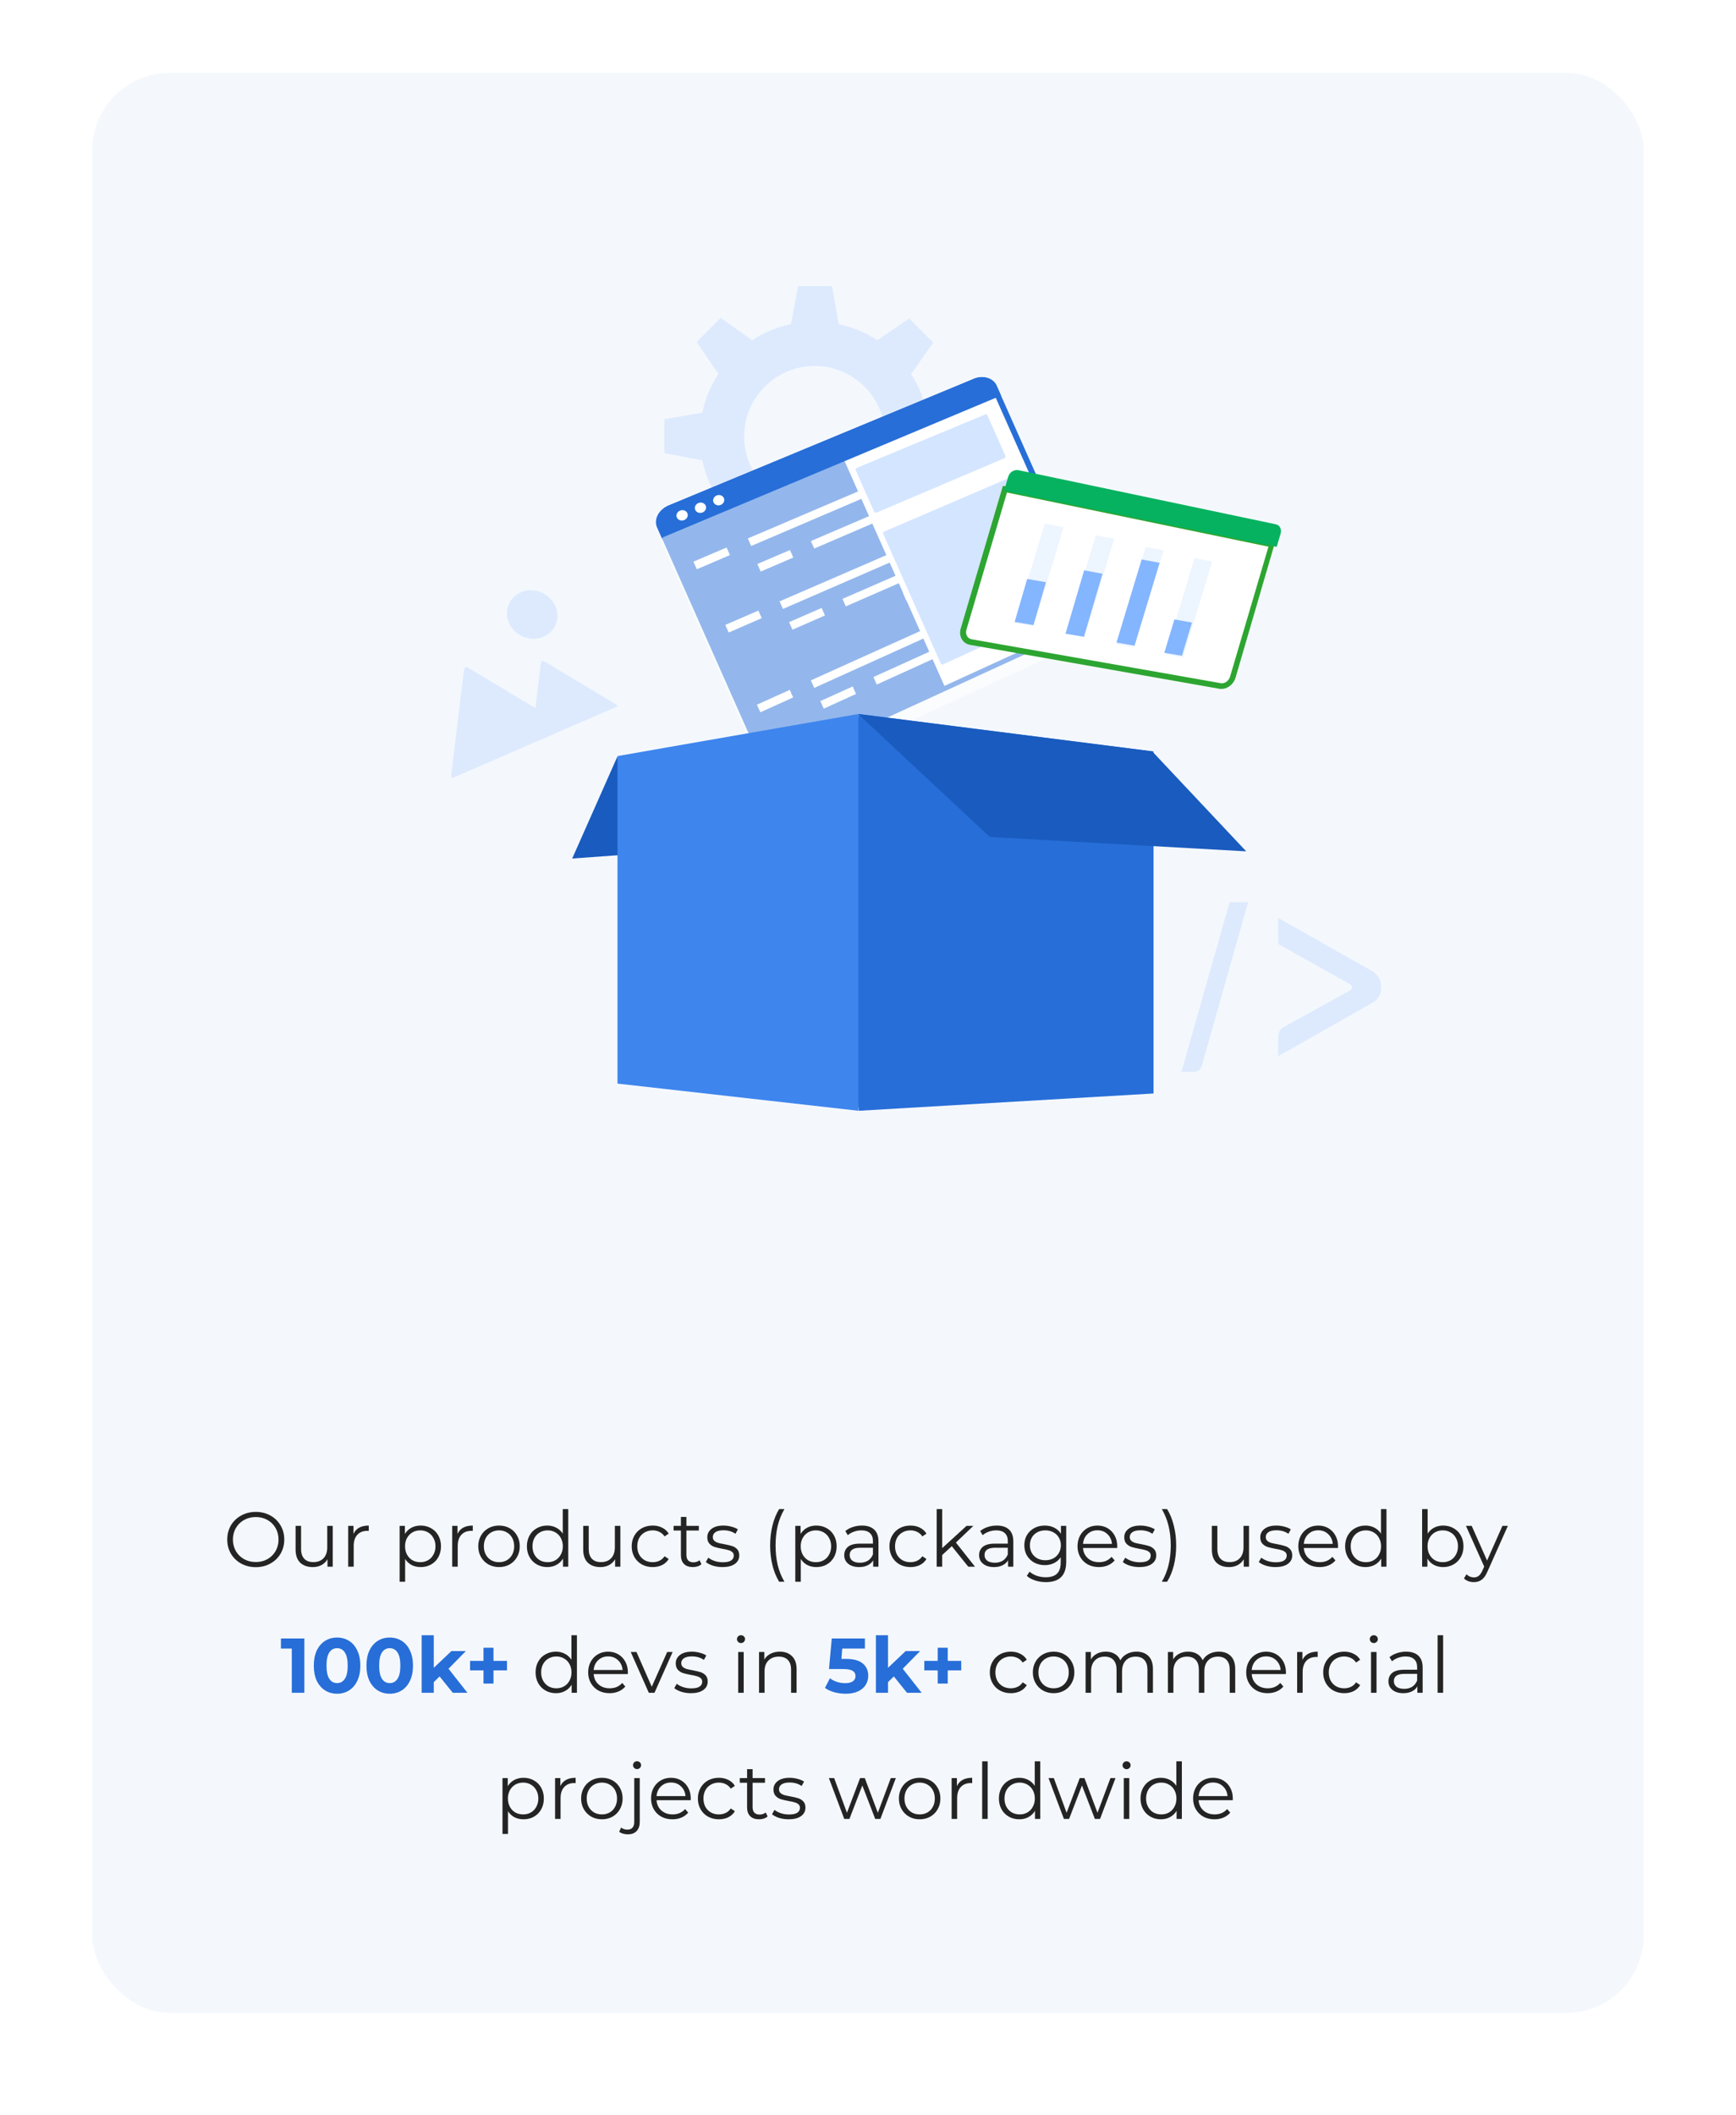 <svg width="358" height="436" viewBox="0 0 358 436" fill="none" xmlns="http://www.w3.org/2000/svg">
<g filter="url(#filter0_d_52_124)">
<rect x="18" y="15" width="322" height="400" rx="16" fill="white"/>
</g>
<rect opacity="0.05" x="19" y="15" width="320" height="400" rx="16" fill="#276ED8"/>
<path d="M52.751 323.096C51.642 323.096 50.634 322.851 49.727 322.36C48.831 321.859 48.127 321.176 47.615 320.312C47.114 319.448 46.863 318.477 46.863 317.4C46.863 316.323 47.114 315.352 47.615 314.488C48.127 313.624 48.831 312.947 49.727 312.456C50.634 311.955 51.642 311.704 52.751 311.704C53.861 311.704 54.858 311.949 55.743 312.44C56.639 312.931 57.343 313.613 57.855 314.488C58.367 315.352 58.623 316.323 58.623 317.4C58.623 318.477 58.367 319.453 57.855 320.328C57.343 321.192 56.639 321.869 55.743 322.36C54.858 322.851 53.861 323.096 52.751 323.096ZM52.751 322.04C53.637 322.04 54.437 321.843 55.151 321.448C55.866 321.043 56.426 320.488 56.831 319.784C57.237 319.069 57.439 318.275 57.439 317.4C57.439 316.525 57.237 315.736 56.831 315.032C56.426 314.317 55.866 313.763 55.151 313.368C54.437 312.963 53.637 312.76 52.751 312.76C51.866 312.76 51.061 312.963 50.335 313.368C49.621 313.763 49.055 314.317 48.639 315.032C48.234 315.736 48.031 316.525 48.031 317.4C48.031 318.275 48.234 319.069 48.639 319.784C49.055 320.488 49.621 321.043 50.335 321.448C51.061 321.843 51.866 322.04 52.751 322.04ZM68.621 314.584V323H67.533V321.464C67.234 321.976 66.824 322.376 66.301 322.664C65.778 322.941 65.181 323.08 64.509 323.08C63.41 323.08 62.541 322.776 61.901 322.168C61.272 321.549 60.957 320.648 60.957 319.464V314.584H62.093V319.352C62.093 320.237 62.312 320.909 62.749 321.368C63.187 321.827 63.81 322.056 64.621 322.056C65.507 322.056 66.205 321.789 66.717 321.256C67.229 320.712 67.485 319.96 67.485 319V314.584H68.621ZM72.891 316.232C73.157 315.667 73.552 315.24 74.075 314.952C74.608 314.664 75.264 314.52 76.043 314.52V315.624L75.771 315.608C74.885 315.608 74.192 315.88 73.691 316.424C73.189 316.968 72.939 317.731 72.939 318.712V323H71.803V314.584H72.891V316.232ZM86.748 314.52C87.537 314.52 88.252 314.701 88.892 315.064C89.532 315.416 90.034 315.917 90.396 316.568C90.759 317.219 90.94 317.96 90.94 318.792C90.94 319.635 90.759 320.381 90.396 321.032C90.034 321.683 89.532 322.189 88.892 322.552C88.263 322.904 87.548 323.08 86.748 323.08C86.066 323.08 85.447 322.941 84.892 322.664C84.348 322.376 83.9 321.96 83.548 321.416V326.104H82.412V314.584H83.5V316.248C83.841 315.693 84.29 315.267 84.844 314.968C85.409 314.669 86.044 314.52 86.748 314.52ZM86.668 322.072C87.255 322.072 87.788 321.939 88.268 321.672C88.748 321.395 89.121 321.005 89.388 320.504C89.665 320.003 89.804 319.432 89.804 318.792C89.804 318.152 89.665 317.587 89.388 317.096C89.121 316.595 88.748 316.205 88.268 315.928C87.788 315.651 87.255 315.512 86.668 315.512C86.071 315.512 85.532 315.651 85.052 315.928C84.583 316.205 84.21 316.595 83.932 317.096C83.665 317.587 83.532 318.152 83.532 318.792C83.532 319.432 83.665 320.003 83.932 320.504C84.21 321.005 84.583 321.395 85.052 321.672C85.532 321.939 86.071 322.072 86.668 322.072ZM94.344 316.232C94.611 315.667 95.005 315.24 95.528 314.952C96.061 314.664 96.717 314.52 97.496 314.52V315.624L97.224 315.608C96.338 315.608 95.645 315.88 95.144 316.424C94.642 316.968 94.392 317.731 94.392 318.712V323H93.256V314.584H94.344V316.232ZM102.915 323.08C102.104 323.08 101.373 322.899 100.723 322.536C100.072 322.163 99.56 321.651 99.187 321C98.813 320.349 98.627 319.613 98.627 318.792C98.627 317.971 98.813 317.235 99.187 316.584C99.56 315.933 100.072 315.427 100.723 315.064C101.373 314.701 102.104 314.52 102.915 314.52C103.725 314.52 104.456 314.701 105.107 315.064C105.757 315.427 106.264 315.933 106.627 316.584C107 317.235 107.187 317.971 107.187 318.792C107.187 319.613 107 320.349 106.627 321C106.264 321.651 105.757 322.163 105.107 322.536C104.456 322.899 103.725 323.08 102.915 323.08ZM102.915 322.072C103.512 322.072 104.045 321.939 104.515 321.672C104.995 321.395 105.368 321.005 105.635 320.504C105.901 320.003 106.035 319.432 106.035 318.792C106.035 318.152 105.901 317.581 105.635 317.08C105.368 316.579 104.995 316.195 104.515 315.928C104.045 315.651 103.512 315.512 102.915 315.512C102.317 315.512 101.779 315.651 101.299 315.928C100.829 316.195 100.456 316.579 100.179 317.08C99.912 317.581 99.779 318.152 99.779 318.792C99.779 319.432 99.912 320.003 100.179 320.504C100.456 321.005 100.829 321.395 101.299 321.672C101.779 321.939 102.317 322.072 102.915 322.072ZM117.186 311.128V323H116.098V321.336C115.757 321.901 115.303 322.333 114.738 322.632C114.183 322.931 113.554 323.08 112.85 323.08C112.061 323.08 111.346 322.899 110.706 322.536C110.066 322.173 109.565 321.667 109.202 321.016C108.839 320.365 108.658 319.624 108.658 318.792C108.658 317.96 108.839 317.219 109.202 316.568C109.565 315.917 110.066 315.416 110.706 315.064C111.346 314.701 112.061 314.52 112.85 314.52C113.533 314.52 114.146 314.664 114.69 314.952C115.245 315.229 115.698 315.64 116.05 316.184V311.128H117.186ZM112.946 322.072C113.533 322.072 114.061 321.939 114.53 321.672C115.01 321.395 115.383 321.005 115.65 320.504C115.927 320.003 116.066 319.432 116.066 318.792C116.066 318.152 115.927 317.581 115.65 317.08C115.383 316.579 115.01 316.195 114.53 315.928C114.061 315.651 113.533 315.512 112.946 315.512C112.349 315.512 111.81 315.651 111.33 315.928C110.861 316.195 110.487 316.579 110.21 317.08C109.943 317.581 109.81 318.152 109.81 318.792C109.81 319.432 109.943 320.003 110.21 320.504C110.487 321.005 110.861 321.395 111.33 321.672C111.81 321.939 112.349 322.072 112.946 322.072ZM127.934 314.584V323H126.846V321.464C126.547 321.976 126.136 322.376 125.614 322.664C125.091 322.941 124.494 323.08 123.822 323.08C122.723 323.08 121.854 322.776 121.214 322.168C120.584 321.549 120.27 320.648 120.27 319.464V314.584H121.406V319.352C121.406 320.237 121.624 320.909 122.062 321.368C122.499 321.827 123.123 322.056 123.934 322.056C124.819 322.056 125.518 321.789 126.03 321.256C126.542 320.712 126.798 319.96 126.798 319V314.584H127.934ZM134.603 323.08C133.771 323.08 133.025 322.899 132.363 322.536C131.713 322.173 131.201 321.667 130.827 321.016C130.454 320.355 130.267 319.613 130.267 318.792C130.267 317.971 130.454 317.235 130.827 316.584C131.201 315.933 131.713 315.427 132.363 315.064C133.025 314.701 133.771 314.52 134.603 314.52C135.329 314.52 135.974 314.664 136.539 314.952C137.115 315.229 137.569 315.64 137.899 316.184L137.051 316.76C136.774 316.344 136.422 316.035 135.995 315.832C135.569 315.619 135.105 315.512 134.603 315.512C133.995 315.512 133.446 315.651 132.955 315.928C132.475 316.195 132.097 316.579 131.819 317.08C131.553 317.581 131.419 318.152 131.419 318.792C131.419 319.443 131.553 320.019 131.819 320.52C132.097 321.011 132.475 321.395 132.955 321.672C133.446 321.939 133.995 322.072 134.603 322.072C135.105 322.072 135.569 321.971 135.995 321.768C136.422 321.565 136.774 321.256 137.051 320.84L137.899 321.416C137.569 321.96 137.115 322.376 136.539 322.664C135.963 322.941 135.318 323.08 134.603 323.08ZM144.657 322.488C144.443 322.68 144.177 322.829 143.857 322.936C143.547 323.032 143.222 323.08 142.881 323.08C142.091 323.08 141.483 322.867 141.057 322.44C140.63 322.013 140.417 321.411 140.417 320.632V315.544H138.913V314.584H140.417V312.744H141.553V314.584H144.113V315.544H141.553V320.568C141.553 321.069 141.675 321.453 141.921 321.72C142.177 321.976 142.539 322.104 143.009 322.104C143.243 322.104 143.467 322.067 143.681 321.992C143.905 321.917 144.097 321.811 144.257 321.672L144.657 322.488ZM148.981 323.08C148.298 323.08 147.642 322.984 147.013 322.792C146.394 322.589 145.909 322.339 145.557 322.04L146.069 321.144C146.421 321.421 146.863 321.651 147.397 321.832C147.93 322.003 148.485 322.088 149.061 322.088C149.829 322.088 150.394 321.971 150.757 321.736C151.13 321.491 151.317 321.149 151.317 320.712C151.317 320.403 151.215 320.163 151.013 319.992C150.81 319.811 150.554 319.677 150.245 319.592C149.935 319.496 149.525 319.405 149.013 319.32C148.33 319.192 147.781 319.064 147.365 318.936C146.949 318.797 146.591 318.568 146.293 318.248C146.005 317.928 145.861 317.485 145.861 316.92C145.861 316.216 146.154 315.64 146.741 315.192C147.327 314.744 148.143 314.52 149.189 314.52C149.733 314.52 150.277 314.595 150.821 314.744C151.365 314.883 151.813 315.069 152.165 315.304L151.669 316.216C150.975 315.736 150.149 315.496 149.189 315.496C148.463 315.496 147.914 315.624 147.541 315.88C147.178 316.136 146.997 316.472 146.997 316.888C146.997 317.208 147.098 317.464 147.301 317.656C147.514 317.848 147.775 317.992 148.085 318.088C148.394 318.173 148.821 318.264 149.365 318.36C150.037 318.488 150.575 318.616 150.981 318.744C151.386 318.872 151.733 319.091 152.021 319.4C152.309 319.709 152.453 320.136 152.453 320.68C152.453 321.416 152.143 322.003 151.525 322.44C150.917 322.867 150.069 323.08 148.981 323.08ZM160.676 326.104C160.079 325.123 159.62 323.997 159.3 322.728C158.98 321.448 158.82 320.077 158.82 318.616C158.82 317.155 158.98 315.784 159.3 314.504C159.62 313.213 160.079 312.088 160.676 311.128H161.764C161.135 312.205 160.671 313.363 160.372 314.6C160.084 315.837 159.94 317.176 159.94 318.616C159.94 320.056 160.084 321.395 160.372 322.632C160.671 323.869 161.135 325.027 161.764 326.104H160.676ZM168.342 314.52C169.131 314.52 169.846 314.701 170.486 315.064C171.126 315.416 171.627 315.917 171.99 316.568C172.353 317.219 172.534 317.96 172.534 318.792C172.534 319.635 172.353 320.381 171.99 321.032C171.627 321.683 171.126 322.189 170.486 322.552C169.857 322.904 169.142 323.08 168.342 323.08C167.659 323.08 167.041 322.941 166.486 322.664C165.942 322.376 165.494 321.96 165.142 321.416V326.104H164.006V314.584H165.094V316.248C165.435 315.693 165.883 315.267 166.438 314.968C167.003 314.669 167.638 314.52 168.342 314.52ZM168.262 322.072C168.849 322.072 169.382 321.939 169.862 321.672C170.342 321.395 170.715 321.005 170.982 320.504C171.259 320.003 171.398 319.432 171.398 318.792C171.398 318.152 171.259 317.587 170.982 317.096C170.715 316.595 170.342 316.205 169.862 315.928C169.382 315.651 168.849 315.512 168.262 315.512C167.665 315.512 167.126 315.651 166.646 315.928C166.177 316.205 165.803 316.595 165.526 317.096C165.259 317.587 165.126 318.152 165.126 318.792C165.126 319.432 165.259 320.003 165.526 320.504C165.803 321.005 166.177 321.395 166.646 321.672C167.126 321.939 167.665 322.072 168.262 322.072ZM177.747 314.52C178.845 314.52 179.688 314.797 180.275 315.352C180.861 315.896 181.155 316.707 181.155 317.784V323H180.067V321.688C179.811 322.125 179.432 322.467 178.931 322.712C178.44 322.957 177.853 323.08 177.171 323.08C176.232 323.08 175.485 322.856 174.931 322.408C174.376 321.96 174.099 321.368 174.099 320.632C174.099 319.917 174.355 319.341 174.867 318.904C175.389 318.467 176.216 318.248 177.347 318.248H180.019V317.736C180.019 317.011 179.816 316.461 179.411 316.088C179.005 315.704 178.413 315.512 177.635 315.512C177.101 315.512 176.589 315.603 176.099 315.784C175.608 315.955 175.187 316.195 174.835 316.504L174.323 315.656C174.749 315.293 175.261 315.016 175.859 314.824C176.456 314.621 177.085 314.52 177.747 314.52ZM177.347 322.184C177.987 322.184 178.536 322.04 178.995 321.752C179.453 321.453 179.795 321.027 180.019 320.472V319.096H177.379C175.939 319.096 175.219 319.597 175.219 320.6C175.219 321.091 175.405 321.48 175.779 321.768C176.152 322.045 176.675 322.184 177.347 322.184ZM187.76 323.08C186.928 323.08 186.181 322.899 185.52 322.536C184.869 322.173 184.357 321.667 183.984 321.016C183.61 320.355 183.424 319.613 183.424 318.792C183.424 317.971 183.61 317.235 183.984 316.584C184.357 315.933 184.869 315.427 185.52 315.064C186.181 314.701 186.928 314.52 187.76 314.52C188.485 314.52 189.13 314.664 189.696 314.952C190.272 315.229 190.725 315.64 191.056 316.184L190.208 316.76C189.93 316.344 189.578 316.035 189.152 315.832C188.725 315.619 188.261 315.512 187.76 315.512C187.152 315.512 186.602 315.651 186.112 315.928C185.632 316.195 185.253 316.579 184.976 317.08C184.709 317.581 184.576 318.152 184.576 318.792C184.576 319.443 184.709 320.019 184.976 320.52C185.253 321.011 185.632 321.395 186.112 321.672C186.602 321.939 187.152 322.072 187.76 322.072C188.261 322.072 188.725 321.971 189.152 321.768C189.578 321.565 189.93 321.256 190.208 320.84L191.056 321.416C190.725 321.96 190.272 322.376 189.696 322.664C189.12 322.941 188.474 323.08 187.76 323.08ZM196.282 318.776L194.298 320.6V323H193.162V311.128H194.298V319.176L199.322 314.584H200.73L197.13 318.024L201.066 323H199.674L196.282 318.776ZM205.559 314.52C206.658 314.52 207.501 314.797 208.087 315.352C208.674 315.896 208.967 316.707 208.967 317.784V323H207.879V321.688C207.623 322.125 207.245 322.467 206.743 322.712C206.253 322.957 205.666 323.08 204.983 323.08C204.045 323.08 203.298 322.856 202.743 322.408C202.189 321.96 201.911 321.368 201.911 320.632C201.911 319.917 202.167 319.341 202.679 318.904C203.202 318.467 204.029 318.248 205.159 318.248H207.831V317.736C207.831 317.011 207.629 316.461 207.223 316.088C206.818 315.704 206.226 315.512 205.447 315.512C204.914 315.512 204.402 315.603 203.911 315.784C203.421 315.955 202.999 316.195 202.647 316.504L202.135 315.656C202.562 315.293 203.074 315.016 203.671 314.824C204.269 314.621 204.898 314.52 205.559 314.52ZM205.159 322.184C205.799 322.184 206.349 322.04 206.807 321.752C207.266 321.453 207.607 321.027 207.831 320.472V319.096H205.191C203.751 319.096 203.031 319.597 203.031 320.6C203.031 321.091 203.218 321.48 203.591 321.768C203.965 322.045 204.487 322.184 205.159 322.184ZM219.876 314.584V321.976C219.876 323.405 219.524 324.461 218.82 325.144C218.127 325.837 217.076 326.184 215.668 326.184C214.889 326.184 214.148 326.067 213.444 325.832C212.751 325.608 212.185 325.293 211.748 324.888L212.324 324.024C212.729 324.387 213.22 324.669 213.796 324.872C214.383 325.075 214.996 325.176 215.636 325.176C216.703 325.176 217.487 324.925 217.988 324.424C218.489 323.933 218.74 323.165 218.74 322.12V321.048C218.388 321.581 217.924 321.987 217.348 322.264C216.783 322.541 216.153 322.68 215.46 322.68C214.671 322.68 213.951 322.509 213.3 322.168C212.66 321.816 212.153 321.331 211.78 320.712C211.417 320.083 211.236 319.373 211.236 318.584C211.236 317.795 211.417 317.091 211.78 316.472C212.153 315.853 212.66 315.373 213.3 315.032C213.94 314.691 214.66 314.52 215.46 314.52C216.175 314.52 216.82 314.664 217.396 314.952C217.972 315.24 218.436 315.656 218.788 316.2V314.584H219.876ZM215.572 321.672C216.18 321.672 216.729 321.544 217.22 321.288C217.711 321.021 218.089 320.653 218.356 320.184C218.633 319.715 218.772 319.181 218.772 318.584C218.772 317.987 218.633 317.459 218.356 317C218.089 316.531 217.711 316.168 217.22 315.912C216.74 315.645 216.191 315.512 215.572 315.512C214.964 315.512 214.415 315.64 213.924 315.896C213.444 316.152 213.065 316.515 212.788 316.984C212.521 317.453 212.388 317.987 212.388 318.584C212.388 319.181 212.521 319.715 212.788 320.184C213.065 320.653 213.444 321.021 213.924 321.288C214.415 321.544 214.964 321.672 215.572 321.672ZM230.381 319.144H223.341C223.405 320.019 223.741 320.728 224.349 321.272C224.957 321.805 225.725 322.072 226.653 322.072C227.175 322.072 227.655 321.981 228.093 321.8C228.53 321.608 228.909 321.331 229.229 320.968L229.869 321.704C229.495 322.152 229.026 322.493 228.461 322.728C227.906 322.963 227.293 323.08 226.621 323.08C225.757 323.08 224.989 322.899 224.317 322.536C223.655 322.163 223.138 321.651 222.765 321C222.391 320.349 222.205 319.613 222.205 318.792C222.205 317.971 222.381 317.235 222.733 316.584C223.095 315.933 223.586 315.427 224.205 315.064C224.834 314.701 225.538 314.52 226.317 314.52C227.095 314.52 227.794 314.701 228.413 315.064C229.031 315.427 229.517 315.933 229.869 316.584C230.221 317.224 230.397 317.96 230.397 318.792L230.381 319.144ZM226.317 315.496C225.506 315.496 224.823 315.757 224.269 316.28C223.725 316.792 223.415 317.464 223.341 318.296H229.309C229.234 317.464 228.919 316.792 228.365 316.28C227.821 315.757 227.138 315.496 226.317 315.496ZM234.965 323.08C234.282 323.08 233.626 322.984 232.997 322.792C232.378 322.589 231.893 322.339 231.541 322.04L232.053 321.144C232.405 321.421 232.848 321.651 233.381 321.832C233.914 322.003 234.469 322.088 235.045 322.088C235.813 322.088 236.378 321.971 236.741 321.736C237.114 321.491 237.301 321.149 237.301 320.712C237.301 320.403 237.2 320.163 236.997 319.992C236.794 319.811 236.538 319.677 236.229 319.592C235.92 319.496 235.509 319.405 234.997 319.32C234.314 319.192 233.765 319.064 233.349 318.936C232.933 318.797 232.576 318.568 232.277 318.248C231.989 317.928 231.845 317.485 231.845 316.92C231.845 316.216 232.138 315.64 232.725 315.192C233.312 314.744 234.128 314.52 235.173 314.52C235.717 314.52 236.261 314.595 236.805 314.744C237.349 314.883 237.797 315.069 238.149 315.304L237.653 316.216C236.96 315.736 236.133 315.496 235.173 315.496C234.448 315.496 233.898 315.624 233.525 315.88C233.162 316.136 232.981 316.472 232.981 316.888C232.981 317.208 233.082 317.464 233.285 317.656C233.498 317.848 233.76 317.992 234.069 318.088C234.378 318.173 234.805 318.264 235.349 318.36C236.021 318.488 236.56 318.616 236.965 318.744C237.37 318.872 237.717 319.091 238.005 319.4C238.293 319.709 238.437 320.136 238.437 320.68C238.437 321.416 238.128 322.003 237.509 322.44C236.901 322.867 236.053 323.08 234.965 323.08ZM239.593 326.104C240.222 325.027 240.686 323.875 240.985 322.648C241.284 321.411 241.433 320.067 241.433 318.616C241.433 317.165 241.284 315.827 240.985 314.6C240.686 313.363 240.222 312.205 239.593 311.128H240.681C241.278 312.088 241.737 313.213 242.057 314.504C242.388 315.784 242.553 317.155 242.553 318.616C242.553 320.077 242.393 321.448 242.073 322.728C241.753 324.008 241.289 325.133 240.681 326.104H239.593ZM257.574 314.584V323H256.486V321.464C256.188 321.976 255.777 322.376 255.254 322.664C254.732 322.941 254.134 323.08 253.462 323.08C252.364 323.08 251.494 322.776 250.854 322.168C250.225 321.549 249.91 320.648 249.91 319.464V314.584H251.046V319.352C251.046 320.237 251.265 320.909 251.702 321.368C252.14 321.827 252.764 322.056 253.574 322.056C254.46 322.056 255.158 321.789 255.67 321.256C256.182 320.712 256.438 319.96 256.438 319V314.584H257.574ZM263.012 323.08C262.329 323.08 261.673 322.984 261.044 322.792C260.425 322.589 259.94 322.339 259.588 322.04L260.1 321.144C260.452 321.421 260.895 321.651 261.428 321.832C261.961 322.003 262.516 322.088 263.092 322.088C263.86 322.088 264.425 321.971 264.788 321.736C265.161 321.491 265.348 321.149 265.348 320.712C265.348 320.403 265.247 320.163 265.044 319.992C264.841 319.811 264.585 319.677 264.276 319.592C263.967 319.496 263.556 319.405 263.044 319.32C262.361 319.192 261.812 319.064 261.396 318.936C260.98 318.797 260.623 318.568 260.324 318.248C260.036 317.928 259.892 317.485 259.892 316.92C259.892 316.216 260.185 315.64 260.772 315.192C261.359 314.744 262.175 314.52 263.22 314.52C263.764 314.52 264.308 314.595 264.852 314.744C265.396 314.883 265.844 315.069 266.196 315.304L265.7 316.216C265.007 315.736 264.18 315.496 263.22 315.496C262.495 315.496 261.945 315.624 261.572 315.88C261.209 316.136 261.028 316.472 261.028 316.888C261.028 317.208 261.129 317.464 261.332 317.656C261.545 317.848 261.807 317.992 262.116 318.088C262.425 318.173 262.852 318.264 263.396 318.36C264.068 318.488 264.607 318.616 265.012 318.744C265.417 318.872 265.764 319.091 266.052 319.4C266.34 319.709 266.484 320.136 266.484 320.68C266.484 321.416 266.175 322.003 265.556 322.44C264.948 322.867 264.1 323.08 263.012 323.08ZM275.912 319.144H268.872C268.936 320.019 269.272 320.728 269.88 321.272C270.488 321.805 271.256 322.072 272.184 322.072C272.707 322.072 273.187 321.981 273.624 321.8C274.061 321.608 274.44 321.331 274.76 320.968L275.4 321.704C275.027 322.152 274.557 322.493 273.992 322.728C273.437 322.963 272.824 323.08 272.152 323.08C271.288 323.08 270.52 322.899 269.848 322.536C269.187 322.163 268.669 321.651 268.296 321C267.923 320.349 267.736 319.613 267.736 318.792C267.736 317.971 267.912 317.235 268.264 316.584C268.627 315.933 269.117 315.427 269.736 315.064C270.365 314.701 271.069 314.52 271.848 314.52C272.627 314.52 273.325 314.701 273.944 315.064C274.563 315.427 275.048 315.933 275.4 316.584C275.752 317.224 275.928 317.96 275.928 318.792L275.912 319.144ZM271.848 315.496C271.037 315.496 270.355 315.757 269.8 316.28C269.256 316.792 268.947 317.464 268.872 318.296H274.84C274.765 317.464 274.451 316.792 273.896 316.28C273.352 315.757 272.669 315.496 271.848 315.496ZM285.92 311.128V323H284.832V321.336C284.491 321.901 284.038 322.333 283.472 322.632C282.918 322.931 282.288 323.08 281.584 323.08C280.795 323.08 280.08 322.899 279.44 322.536C278.8 322.173 278.299 321.667 277.936 321.016C277.574 320.365 277.392 319.624 277.392 318.792C277.392 317.96 277.574 317.219 277.936 316.568C278.299 315.917 278.8 315.416 279.44 315.064C280.08 314.701 280.795 314.52 281.584 314.52C282.267 314.52 282.88 314.664 283.424 314.952C283.979 315.229 284.432 315.64 284.784 316.184V311.128H285.92ZM281.68 322.072C282.267 322.072 282.795 321.939 283.264 321.672C283.744 321.395 284.118 321.005 284.384 320.504C284.662 320.003 284.8 319.432 284.8 318.792C284.8 318.152 284.662 317.581 284.384 317.08C284.118 316.579 283.744 316.195 283.264 315.928C282.795 315.651 282.267 315.512 281.68 315.512C281.083 315.512 280.544 315.651 280.064 315.928C279.595 316.195 279.222 316.579 278.944 317.08C278.678 317.581 278.544 318.152 278.544 318.792C278.544 319.432 278.678 320.003 278.944 320.504C279.222 321.005 279.595 321.395 280.064 321.672C280.544 321.939 281.083 322.072 281.68 322.072ZM297.608 314.52C298.397 314.52 299.112 314.701 299.752 315.064C300.392 315.416 300.893 315.917 301.256 316.568C301.618 317.219 301.8 317.96 301.8 318.792C301.8 319.624 301.618 320.365 301.256 321.016C300.893 321.667 300.392 322.173 299.752 322.536C299.112 322.899 298.397 323.08 297.608 323.08C296.904 323.08 296.269 322.931 295.704 322.632C295.149 322.333 294.701 321.901 294.36 321.336V323H293.272V311.128H294.408V316.184C294.76 315.64 295.208 315.229 295.752 314.952C296.306 314.664 296.925 314.52 297.608 314.52ZM297.528 322.072C298.114 322.072 298.648 321.939 299.128 321.672C299.608 321.395 299.981 321.005 300.248 320.504C300.525 320.003 300.664 319.432 300.664 318.792C300.664 318.152 300.525 317.581 300.248 317.08C299.981 316.579 299.608 316.195 299.128 315.928C298.648 315.651 298.114 315.512 297.528 315.512C296.93 315.512 296.392 315.651 295.911 315.928C295.442 316.195 295.069 316.579 294.792 317.08C294.525 317.581 294.392 318.152 294.392 318.792C294.392 319.432 294.525 320.003 294.792 320.504C295.069 321.005 295.442 321.395 295.911 321.672C296.392 321.939 296.93 322.072 297.528 322.072ZM310.953 314.584L306.745 324.008C306.404 324.797 306.009 325.357 305.561 325.688C305.113 326.019 304.574 326.184 303.945 326.184C303.54 326.184 303.161 326.12 302.809 325.992C302.457 325.864 302.153 325.672 301.897 325.416L302.425 324.568C302.852 324.995 303.364 325.208 303.961 325.208C304.345 325.208 304.67 325.101 304.937 324.888C305.214 324.675 305.47 324.312 305.705 323.8L306.073 322.984L302.313 314.584H303.497L306.665 321.736L309.833 314.584H310.953ZM118.975 337.128V349H117.887V347.336C117.546 347.901 117.092 348.333 116.527 348.632C115.972 348.931 115.343 349.08 114.639 349.08C113.85 349.08 113.135 348.899 112.495 348.536C111.855 348.173 111.354 347.667 110.991 347.016C110.628 346.365 110.447 345.624 110.447 344.792C110.447 343.96 110.628 343.219 110.991 342.568C111.354 341.917 111.855 341.416 112.495 341.064C113.135 340.701 113.85 340.52 114.639 340.52C115.322 340.52 115.935 340.664 116.479 340.952C117.034 341.229 117.487 341.64 117.839 342.184V337.128H118.975ZM114.735 348.072C115.322 348.072 115.85 347.939 116.319 347.672C116.799 347.395 117.172 347.005 117.439 346.504C117.716 346.003 117.855 345.432 117.855 344.792C117.855 344.152 117.716 343.581 117.439 343.08C117.172 342.579 116.799 342.195 116.319 341.928C115.85 341.651 115.322 341.512 114.735 341.512C114.138 341.512 113.599 341.651 113.119 341.928C112.65 342.195 112.276 342.579 111.999 343.08C111.732 343.581 111.599 344.152 111.599 344.792C111.599 345.432 111.732 346.003 111.999 346.504C112.276 347.005 112.65 347.395 113.119 347.672C113.599 347.939 114.138 348.072 114.735 348.072ZM129.467 345.144H122.427C122.491 346.019 122.827 346.728 123.435 347.272C124.043 347.805 124.811 348.072 125.739 348.072C126.261 348.072 126.741 347.981 127.179 347.8C127.616 347.608 127.995 347.331 128.315 346.968L128.955 347.704C128.581 348.152 128.112 348.493 127.547 348.728C126.992 348.963 126.379 349.08 125.707 349.08C124.843 349.08 124.075 348.899 123.403 348.536C122.741 348.163 122.224 347.651 121.851 347C121.477 346.349 121.291 345.613 121.291 344.792C121.291 343.971 121.467 343.235 121.819 342.584C122.181 341.933 122.672 341.427 123.291 341.064C123.92 340.701 124.624 340.52 125.403 340.52C126.181 340.52 126.88 340.701 127.499 341.064C128.117 341.427 128.603 341.933 128.955 342.584C129.307 343.224 129.483 343.96 129.483 344.792L129.467 345.144ZM125.403 341.496C124.592 341.496 123.909 341.757 123.355 342.28C122.811 342.792 122.501 343.464 122.427 344.296H128.395C128.32 343.464 128.005 342.792 127.451 342.28C126.907 341.757 126.224 341.496 125.403 341.496ZM138.711 340.584L134.967 349H133.799L130.071 340.584H131.255L134.407 347.752L137.591 340.584H138.711ZM142.473 349.08C141.79 349.08 141.134 348.984 140.505 348.792C139.886 348.589 139.401 348.339 139.049 348.04L139.561 347.144C139.913 347.421 140.355 347.651 140.889 347.832C141.422 348.003 141.977 348.088 142.553 348.088C143.321 348.088 143.886 347.971 144.249 347.736C144.622 347.491 144.809 347.149 144.809 346.712C144.809 346.403 144.707 346.163 144.505 345.992C144.302 345.811 144.046 345.677 143.737 345.592C143.427 345.496 143.017 345.405 142.505 345.32C141.822 345.192 141.273 345.064 140.857 344.936C140.441 344.797 140.083 344.568 139.785 344.248C139.497 343.928 139.353 343.485 139.353 342.92C139.353 342.216 139.646 341.64 140.233 341.192C140.819 340.744 141.635 340.52 142.681 340.52C143.225 340.52 143.769 340.595 144.313 340.744C144.857 340.883 145.305 341.069 145.657 341.304L145.161 342.216C144.467 341.736 143.641 341.496 142.681 341.496C141.955 341.496 141.406 341.624 141.033 341.88C140.67 342.136 140.489 342.472 140.489 342.888C140.489 343.208 140.59 343.464 140.793 343.656C141.006 343.848 141.267 343.992 141.577 344.088C141.886 344.173 142.313 344.264 142.857 344.36C143.529 344.488 144.067 344.616 144.473 344.744C144.878 344.872 145.225 345.091 145.513 345.4C145.801 345.709 145.945 346.136 145.945 346.68C145.945 347.416 145.635 348.003 145.017 348.44C144.409 348.867 143.561 349.08 142.473 349.08ZM152.232 340.584H153.368V349H152.232V340.584ZM152.808 338.744C152.574 338.744 152.376 338.664 152.216 338.504C152.056 338.344 151.976 338.152 151.976 337.928C151.976 337.715 152.056 337.528 152.216 337.368C152.376 337.208 152.574 337.128 152.808 337.128C153.043 337.128 153.24 337.208 153.4 337.368C153.56 337.517 153.64 337.699 153.64 337.912C153.64 338.147 153.56 338.344 153.4 338.504C153.24 338.664 153.043 338.744 152.808 338.744ZM160.817 340.52C161.873 340.52 162.711 340.829 163.329 341.448C163.959 342.056 164.273 342.947 164.273 344.12V349H163.137V344.232C163.137 343.357 162.919 342.691 162.481 342.232C162.044 341.773 161.42 341.544 160.609 341.544C159.703 341.544 158.983 341.816 158.449 342.36C157.927 342.893 157.665 343.635 157.665 344.584V349H156.529V340.584H157.617V342.136C157.927 341.624 158.353 341.229 158.897 340.952C159.452 340.664 160.092 340.52 160.817 340.52ZM208.455 349.08C207.623 349.08 206.876 348.899 206.215 348.536C205.564 348.173 205.052 347.667 204.679 347.016C204.305 346.355 204.119 345.613 204.119 344.792C204.119 343.971 204.305 343.235 204.679 342.584C205.052 341.933 205.564 341.427 206.215 341.064C206.876 340.701 207.623 340.52 208.455 340.52C209.18 340.52 209.825 340.664 210.391 340.952C210.967 341.229 211.42 341.64 211.751 342.184L210.903 342.76C210.625 342.344 210.273 342.035 209.847 341.832C209.42 341.619 208.956 341.512 208.455 341.512C207.847 341.512 207.297 341.651 206.807 341.928C206.327 342.195 205.948 342.579 205.671 343.08C205.404 343.581 205.271 344.152 205.271 344.792C205.271 345.443 205.404 346.019 205.671 346.52C205.948 347.011 206.327 347.395 206.807 347.672C207.297 347.939 207.847 348.072 208.455 348.072C208.956 348.072 209.42 347.971 209.847 347.768C210.273 347.565 210.625 347.256 210.903 346.84L211.751 347.416C211.42 347.96 210.967 348.376 210.391 348.664C209.815 348.941 209.169 349.08 208.455 349.08ZM217.282 349.08C216.471 349.08 215.74 348.899 215.09 348.536C214.439 348.163 213.927 347.651 213.554 347C213.18 346.349 212.994 345.613 212.994 344.792C212.994 343.971 213.18 343.235 213.554 342.584C213.927 341.933 214.439 341.427 215.09 341.064C215.74 340.701 216.471 340.52 217.282 340.52C218.092 340.52 218.823 340.701 219.474 341.064C220.124 341.427 220.631 341.933 220.994 342.584C221.367 343.235 221.554 343.971 221.554 344.792C221.554 345.613 221.367 346.349 220.994 347C220.631 347.651 220.124 348.163 219.474 348.536C218.823 348.899 218.092 349.08 217.282 349.08ZM217.282 348.072C217.879 348.072 218.412 347.939 218.882 347.672C219.362 347.395 219.735 347.005 220.002 346.504C220.268 346.003 220.402 345.432 220.402 344.792C220.402 344.152 220.268 343.581 220.002 343.08C219.735 342.579 219.362 342.195 218.882 341.928C218.412 341.651 217.879 341.512 217.282 341.512C216.684 341.512 216.146 341.651 215.666 341.928C215.196 342.195 214.823 342.579 214.546 343.08C214.279 343.581 214.146 344.152 214.146 344.792C214.146 345.432 214.279 346.003 214.546 346.504C214.823 347.005 215.196 347.395 215.666 347.672C216.146 347.939 216.684 348.072 217.282 348.072ZM234.369 340.52C235.425 340.52 236.252 340.824 236.849 341.432C237.457 342.04 237.761 342.936 237.761 344.12V349H236.625V344.232C236.625 343.357 236.412 342.691 235.985 342.232C235.569 341.773 234.977 341.544 234.209 341.544C233.334 341.544 232.646 341.816 232.145 342.36C231.644 342.893 231.393 343.635 231.393 344.584V349H230.257V344.232C230.257 343.357 230.044 342.691 229.617 342.232C229.201 341.773 228.604 341.544 227.825 341.544C226.961 341.544 226.273 341.816 225.761 342.36C225.26 342.893 225.009 343.635 225.009 344.584V349H223.873V340.584H224.961V342.12C225.26 341.608 225.676 341.213 226.209 340.936C226.742 340.659 227.356 340.52 228.049 340.52C228.753 340.52 229.361 340.669 229.873 340.968C230.396 341.267 230.785 341.709 231.041 342.296C231.35 341.741 231.793 341.309 232.369 341C232.956 340.68 233.622 340.52 234.369 340.52ZM251.338 340.52C252.394 340.52 253.22 340.824 253.818 341.432C254.426 342.04 254.73 342.936 254.73 344.12V349H253.594V344.232C253.594 343.357 253.38 342.691 252.954 342.232C252.538 341.773 251.946 341.544 251.178 341.544C250.303 341.544 249.615 341.816 249.114 342.36C248.612 342.893 248.362 343.635 248.362 344.584V349H247.226V344.232C247.226 343.357 247.012 342.691 246.586 342.232C246.17 341.773 245.572 341.544 244.794 341.544C243.93 341.544 243.242 341.816 242.73 342.36C242.228 342.893 241.978 343.635 241.978 344.584V349H240.842V340.584H241.93V342.12C242.228 341.608 242.644 341.213 243.178 340.936C243.711 340.659 244.324 340.52 245.018 340.52C245.722 340.52 246.33 340.669 246.842 340.968C247.364 341.267 247.754 341.709 248.01 342.296C248.319 341.741 248.762 341.309 249.338 341C249.924 340.68 250.591 340.52 251.338 340.52ZM265.17 345.144H258.13C258.194 346.019 258.53 346.728 259.138 347.272C259.746 347.805 260.514 348.072 261.442 348.072C261.964 348.072 262.444 347.981 262.882 347.8C263.319 347.608 263.698 347.331 264.018 346.968L264.658 347.704C264.284 348.152 263.815 348.493 263.25 348.728C262.695 348.963 262.082 349.08 261.41 349.08C260.546 349.08 259.778 348.899 259.106 348.536C258.444 348.163 257.927 347.651 257.554 347C257.18 346.349 256.994 345.613 256.994 344.792C256.994 343.971 257.17 343.235 257.522 342.584C257.884 341.933 258.375 341.427 258.994 341.064C259.623 340.701 260.327 340.52 261.106 340.52C261.884 340.52 262.583 340.701 263.202 341.064C263.82 341.427 264.306 341.933 264.658 342.584C265.01 343.224 265.186 343.96 265.186 344.792L265.17 345.144ZM261.106 341.496C260.295 341.496 259.612 341.757 259.058 342.28C258.514 342.792 258.204 343.464 258.13 344.296H264.098C264.023 343.464 263.708 342.792 263.154 342.28C262.61 341.757 261.927 341.496 261.106 341.496ZM268.586 342.232C268.853 341.667 269.247 341.24 269.77 340.952C270.303 340.664 270.959 340.52 271.738 340.52V341.624L271.466 341.608C270.581 341.608 269.887 341.88 269.386 342.424C268.885 342.968 268.634 343.731 268.634 344.712V349H267.498V340.584H268.586V342.232ZM277.205 349.08C276.373 349.08 275.626 348.899 274.965 348.536C274.314 348.173 273.802 347.667 273.429 347.016C273.055 346.355 272.869 345.613 272.869 344.792C272.869 343.971 273.055 343.235 273.429 342.584C273.802 341.933 274.314 341.427 274.965 341.064C275.626 340.701 276.373 340.52 277.205 340.52C277.93 340.52 278.575 340.664 279.141 340.952C279.717 341.229 280.17 341.64 280.501 342.184L279.653 342.76C279.375 342.344 279.023 342.035 278.597 341.832C278.17 341.619 277.706 341.512 277.205 341.512C276.597 341.512 276.047 341.651 275.557 341.928C275.077 342.195 274.698 342.579 274.421 343.08C274.154 343.581 274.021 344.152 274.021 344.792C274.021 345.443 274.154 346.019 274.421 346.52C274.698 347.011 275.077 347.395 275.557 347.672C276.047 347.939 276.597 348.072 277.205 348.072C277.706 348.072 278.17 347.971 278.597 347.768C279.023 347.565 279.375 347.256 279.653 346.84L280.501 347.416C280.17 347.96 279.717 348.376 279.141 348.664C278.565 348.941 277.919 349.08 277.205 349.08ZM282.732 340.584H283.868V349H282.732V340.584ZM283.308 338.744C283.074 338.744 282.876 338.664 282.716 338.504C282.556 338.344 282.476 338.152 282.476 337.928C282.476 337.715 282.556 337.528 282.716 337.368C282.876 337.208 283.074 337.128 283.308 337.128C283.543 337.128 283.74 337.208 283.9 337.368C284.06 337.517 284.14 337.699 284.14 337.912C284.14 338.147 284.06 338.344 283.9 338.504C283.74 338.664 283.543 338.744 283.308 338.744ZM289.973 340.52C291.072 340.52 291.915 340.797 292.501 341.352C293.088 341.896 293.381 342.707 293.381 343.784V349H292.293V347.688C292.037 348.125 291.659 348.467 291.157 348.712C290.667 348.957 290.08 349.08 289.397 349.08C288.459 349.08 287.712 348.856 287.157 348.408C286.603 347.96 286.325 347.368 286.325 346.632C286.325 345.917 286.581 345.341 287.093 344.904C287.616 344.467 288.443 344.248 289.573 344.248H292.245V343.736C292.245 343.011 292.043 342.461 291.637 342.088C291.232 341.704 290.64 341.512 289.861 341.512C289.328 341.512 288.816 341.603 288.325 341.784C287.835 341.955 287.413 342.195 287.061 342.504L286.549 341.656C286.976 341.293 287.488 341.016 288.085 340.824C288.683 340.621 289.312 340.52 289.973 340.52ZM289.573 348.184C290.213 348.184 290.763 348.04 291.221 347.752C291.68 347.453 292.021 347.027 292.245 346.472V345.096H289.605C288.165 345.096 287.445 345.597 287.445 346.6C287.445 347.091 287.632 347.48 288.005 347.768C288.379 348.045 288.901 348.184 289.573 348.184ZM296.467 337.128H297.603V349H296.467V337.128ZM107.959 366.52C108.748 366.52 109.463 366.701 110.103 367.064C110.743 367.416 111.244 367.917 111.607 368.568C111.97 369.219 112.151 369.96 112.151 370.792C112.151 371.635 111.97 372.381 111.607 373.032C111.244 373.683 110.743 374.189 110.103 374.552C109.474 374.904 108.759 375.08 107.959 375.08C107.276 375.08 106.658 374.941 106.103 374.664C105.559 374.376 105.111 373.96 104.759 373.416V378.104H103.623V366.584H104.711V368.248C105.052 367.693 105.5 367.267 106.055 366.968C106.62 366.669 107.255 366.52 107.959 366.52ZM107.879 374.072C108.466 374.072 108.999 373.939 109.479 373.672C109.959 373.395 110.332 373.005 110.599 372.504C110.876 372.003 111.015 371.432 111.015 370.792C111.015 370.152 110.876 369.587 110.599 369.096C110.332 368.595 109.959 368.205 109.479 367.928C108.999 367.651 108.466 367.512 107.879 367.512C107.282 367.512 106.743 367.651 106.263 367.928C105.794 368.205 105.42 368.595 105.143 369.096C104.876 369.587 104.743 370.152 104.743 370.792C104.743 371.432 104.876 372.003 105.143 372.504C105.42 373.005 105.794 373.395 106.263 373.672C106.743 373.939 107.282 374.072 107.879 374.072ZM115.555 368.232C115.821 367.667 116.216 367.24 116.739 366.952C117.272 366.664 117.928 366.52 118.707 366.52V367.624L118.435 367.608C117.549 367.608 116.856 367.88 116.355 368.424C115.853 368.968 115.603 369.731 115.603 370.712V375H114.467V366.584H115.555V368.232ZM124.126 375.08C123.315 375.08 122.584 374.899 121.934 374.536C121.283 374.163 120.771 373.651 120.398 373C120.024 372.349 119.838 371.613 119.838 370.792C119.838 369.971 120.024 369.235 120.398 368.584C120.771 367.933 121.283 367.427 121.934 367.064C122.584 366.701 123.315 366.52 124.126 366.52C124.936 366.52 125.667 366.701 126.318 367.064C126.968 367.427 127.475 367.933 127.838 368.584C128.211 369.235 128.398 369.971 128.398 370.792C128.398 371.613 128.211 372.349 127.838 373C127.475 373.651 126.968 374.163 126.318 374.536C125.667 374.899 124.936 375.08 124.126 375.08ZM124.126 374.072C124.723 374.072 125.256 373.939 125.726 373.672C126.206 373.395 126.579 373.005 126.846 372.504C127.112 372.003 127.246 371.432 127.246 370.792C127.246 370.152 127.112 369.581 126.846 369.08C126.579 368.579 126.206 368.195 125.726 367.928C125.256 367.651 124.723 367.512 124.126 367.512C123.528 367.512 122.99 367.651 122.51 367.928C122.04 368.195 121.667 368.579 121.39 369.08C121.123 369.581 120.99 370.152 120.99 370.792C120.99 371.432 121.123 372.003 121.39 372.504C121.667 373.005 122.04 373.395 122.51 373.672C122.99 373.939 123.528 374.072 124.126 374.072ZM129.469 378.184C129.117 378.184 128.786 378.136 128.477 378.04C128.157 377.955 127.895 377.821 127.693 377.64L128.093 376.776C128.423 377.064 128.861 377.208 129.405 377.208C129.853 377.208 130.194 377.075 130.429 376.808C130.674 376.541 130.797 376.147 130.797 375.624V366.584H131.933V375.624C131.933 376.413 131.719 377.037 131.293 377.496C130.866 377.955 130.258 378.184 129.469 378.184ZM131.373 364.728C131.138 364.728 130.941 364.648 130.781 364.488C130.621 364.328 130.541 364.136 130.541 363.912C130.541 363.699 130.621 363.512 130.781 363.352C130.941 363.192 131.138 363.112 131.373 363.112C131.607 363.112 131.805 363.192 131.965 363.352C132.125 363.501 132.205 363.683 132.205 363.896C132.205 364.131 132.125 364.328 131.965 364.488C131.805 364.648 131.607 364.728 131.373 364.728ZM142.435 371.144H135.395C135.459 372.019 135.795 372.728 136.403 373.272C137.011 373.805 137.779 374.072 138.707 374.072C139.23 374.072 139.71 373.981 140.147 373.8C140.585 373.608 140.963 373.331 141.283 372.968L141.923 373.704C141.55 374.152 141.081 374.493 140.515 374.728C139.961 374.963 139.347 375.08 138.675 375.08C137.811 375.08 137.043 374.899 136.371 374.536C135.71 374.163 135.193 373.651 134.819 373C134.446 372.349 134.259 371.613 134.259 370.792C134.259 369.971 134.435 369.235 134.787 368.584C135.15 367.933 135.641 367.427 136.259 367.064C136.889 366.701 137.593 366.52 138.371 366.52C139.15 366.52 139.849 366.701 140.467 367.064C141.086 367.427 141.571 367.933 141.923 368.584C142.275 369.224 142.451 369.96 142.451 370.792L142.435 371.144ZM138.371 367.496C137.561 367.496 136.878 367.757 136.323 368.28C135.779 368.792 135.47 369.464 135.395 370.296H141.363C141.289 369.464 140.974 368.792 140.419 368.28C139.875 367.757 139.193 367.496 138.371 367.496ZM148.252 375.08C147.42 375.08 146.673 374.899 146.012 374.536C145.361 374.173 144.849 373.667 144.476 373.016C144.102 372.355 143.916 371.613 143.916 370.792C143.916 369.971 144.102 369.235 144.476 368.584C144.849 367.933 145.361 367.427 146.012 367.064C146.673 366.701 147.42 366.52 148.252 366.52C148.977 366.52 149.622 366.664 150.188 366.952C150.764 367.229 151.217 367.64 151.548 368.184L150.7 368.76C150.422 368.344 150.07 368.035 149.644 367.832C149.217 367.619 148.753 367.512 148.252 367.512C147.644 367.512 147.094 367.651 146.604 367.928C146.124 368.195 145.745 368.579 145.468 369.08C145.201 369.581 145.068 370.152 145.068 370.792C145.068 371.443 145.201 372.019 145.468 372.52C145.745 373.011 146.124 373.395 146.604 373.672C147.094 373.939 147.644 374.072 148.252 374.072C148.753 374.072 149.217 373.971 149.644 373.768C150.07 373.565 150.422 373.256 150.7 372.84L151.548 373.416C151.217 373.96 150.764 374.376 150.188 374.664C149.612 374.941 148.966 375.08 148.252 375.08ZM158.305 374.488C158.092 374.68 157.825 374.829 157.505 374.936C157.196 375.032 156.87 375.08 156.529 375.08C155.74 375.08 155.132 374.867 154.705 374.44C154.278 374.013 154.065 373.411 154.065 372.632V367.544H152.561V366.584H154.065V364.744H155.201V366.584H157.761V367.544H155.201V372.568C155.201 373.069 155.324 373.453 155.569 373.72C155.825 373.976 156.188 374.104 156.657 374.104C156.892 374.104 157.116 374.067 157.329 373.992C157.553 373.917 157.745 373.811 157.905 373.672L158.305 374.488ZM162.629 375.08C161.946 375.08 161.29 374.984 160.661 374.792C160.042 374.589 159.557 374.339 159.205 374.04L159.717 373.144C160.069 373.421 160.512 373.651 161.045 373.832C161.578 374.003 162.133 374.088 162.709 374.088C163.477 374.088 164.042 373.971 164.405 373.736C164.778 373.491 164.965 373.149 164.965 372.712C164.965 372.403 164.864 372.163 164.661 371.992C164.458 371.811 164.202 371.677 163.893 371.592C163.584 371.496 163.173 371.405 162.661 371.32C161.978 371.192 161.429 371.064 161.013 370.936C160.597 370.797 160.24 370.568 159.941 370.248C159.653 369.928 159.509 369.485 159.509 368.92C159.509 368.216 159.802 367.64 160.389 367.192C160.976 366.744 161.792 366.52 162.837 366.52C163.381 366.52 163.925 366.595 164.469 366.744C165.013 366.883 165.461 367.069 165.813 367.304L165.317 368.216C164.624 367.736 163.797 367.496 162.837 367.496C162.112 367.496 161.562 367.624 161.189 367.88C160.826 368.136 160.645 368.472 160.645 368.888C160.645 369.208 160.746 369.464 160.949 369.656C161.162 369.848 161.424 369.992 161.733 370.088C162.042 370.173 162.469 370.264 163.013 370.36C163.685 370.488 164.224 370.616 164.629 370.744C165.034 370.872 165.381 371.091 165.669 371.4C165.957 371.709 166.101 372.136 166.101 372.68C166.101 373.416 165.792 374.003 165.173 374.44C164.565 374.867 163.717 375.08 162.629 375.08ZM184.741 366.584L181.557 375H180.485L177.829 368.104L175.173 375H174.101L170.933 366.584H172.021L174.661 373.736L177.365 366.584H178.341L181.029 373.736L183.701 366.584H184.741ZM189.657 375.08C188.846 375.08 188.115 374.899 187.465 374.536C186.814 374.163 186.302 373.651 185.929 373C185.555 372.349 185.369 371.613 185.369 370.792C185.369 369.971 185.555 369.235 185.929 368.584C186.302 367.933 186.814 367.427 187.465 367.064C188.115 366.701 188.846 366.52 189.657 366.52C190.467 366.52 191.198 366.701 191.849 367.064C192.499 367.427 193.006 367.933 193.369 368.584C193.742 369.235 193.929 369.971 193.929 370.792C193.929 371.613 193.742 372.349 193.369 373C193.006 373.651 192.499 374.163 191.849 374.536C191.198 374.899 190.467 375.08 189.657 375.08ZM189.657 374.072C190.254 374.072 190.787 373.939 191.257 373.672C191.737 373.395 192.11 373.005 192.377 372.504C192.643 372.003 192.777 371.432 192.777 370.792C192.777 370.152 192.643 369.581 192.377 369.08C192.11 368.579 191.737 368.195 191.257 367.928C190.787 367.651 190.254 367.512 189.657 367.512C189.059 367.512 188.521 367.651 188.041 367.928C187.571 368.195 187.198 368.579 186.921 369.08C186.654 369.581 186.521 370.152 186.521 370.792C186.521 371.432 186.654 372.003 186.921 372.504C187.198 373.005 187.571 373.395 188.041 373.672C188.521 373.939 189.059 374.072 189.657 374.072ZM197.336 368.232C197.603 367.667 197.997 367.24 198.52 366.952C199.053 366.664 199.709 366.52 200.488 366.52V367.624L200.216 367.608C199.331 367.608 198.637 367.88 198.136 368.424C197.635 368.968 197.384 369.731 197.384 370.712V375H196.248V366.584H197.336V368.232ZM202.545 363.128H203.681V375H202.545V363.128ZM214.522 363.128V375H213.434V373.336C213.092 373.901 212.639 374.333 212.074 374.632C211.519 374.931 210.89 375.08 210.186 375.08C209.396 375.08 208.682 374.899 208.042 374.536C207.402 374.173 206.9 373.667 206.538 373.016C206.175 372.365 205.994 371.624 205.994 370.792C205.994 369.96 206.175 369.219 206.538 368.568C206.9 367.917 207.402 367.416 208.042 367.064C208.682 366.701 209.396 366.52 210.186 366.52C210.868 366.52 211.482 366.664 212.026 366.952C212.58 367.229 213.034 367.64 213.386 368.184V363.128H214.522ZM210.282 374.072C210.868 374.072 211.396 373.939 211.866 373.672C212.346 373.395 212.719 373.005 212.986 372.504C213.263 372.003 213.402 371.432 213.402 370.792C213.402 370.152 213.263 369.581 212.986 369.08C212.719 368.579 212.346 368.195 211.866 367.928C211.396 367.651 210.868 367.512 210.282 367.512C209.684 367.512 209.146 367.651 208.666 367.928C208.196 368.195 207.823 368.579 207.546 369.08C207.279 369.581 207.146 370.152 207.146 370.792C207.146 371.432 207.279 372.003 207.546 372.504C207.823 373.005 208.196 373.395 208.666 373.672C209.146 373.939 209.684 374.072 210.282 374.072ZM230.038 366.584L226.854 375H225.782L223.126 368.104L220.47 375H219.398L216.23 366.584H217.318L219.958 373.736L222.662 366.584H223.638L226.326 373.736L228.998 366.584H230.038ZM231.748 366.584H232.884V375H231.748V366.584ZM232.324 364.744C232.089 364.744 231.892 364.664 231.732 364.504C231.572 364.344 231.492 364.152 231.492 363.928C231.492 363.715 231.572 363.528 231.732 363.368C231.892 363.208 232.089 363.128 232.324 363.128C232.559 363.128 232.756 363.208 232.916 363.368C233.076 363.517 233.156 363.699 233.156 363.912C233.156 364.147 233.076 364.344 232.916 364.504C232.756 364.664 232.559 364.744 232.324 364.744ZM243.725 363.128V375H242.637V373.336C242.296 373.901 241.842 374.333 241.277 374.632C240.722 374.931 240.093 375.08 239.389 375.08C238.6 375.08 237.885 374.899 237.245 374.536C236.605 374.173 236.104 373.667 235.741 373.016C235.378 372.365 235.197 371.624 235.197 370.792C235.197 369.96 235.378 369.219 235.741 368.568C236.104 367.917 236.605 367.416 237.245 367.064C237.885 366.701 238.6 366.52 239.389 366.52C240.072 366.52 240.685 366.664 241.229 366.952C241.784 367.229 242.237 367.64 242.589 368.184V363.128H243.725ZM239.485 374.072C240.072 374.072 240.6 373.939 241.069 373.672C241.549 373.395 241.922 373.005 242.189 372.504C242.466 372.003 242.605 371.432 242.605 370.792C242.605 370.152 242.466 369.581 242.189 369.08C241.922 368.579 241.549 368.195 241.069 367.928C240.6 367.651 240.072 367.512 239.485 367.512C238.888 367.512 238.349 367.651 237.869 367.928C237.4 368.195 237.026 368.579 236.749 369.08C236.482 369.581 236.349 370.152 236.349 370.792C236.349 371.432 236.482 372.003 236.749 372.504C237.026 373.005 237.4 373.395 237.869 373.672C238.349 373.939 238.888 374.072 239.485 374.072ZM254.217 371.144H247.177C247.241 372.019 247.577 372.728 248.185 373.272C248.793 373.805 249.561 374.072 250.489 374.072C251.011 374.072 251.491 373.981 251.929 373.8C252.366 373.608 252.745 373.331 253.065 372.968L253.705 373.704C253.331 374.152 252.862 374.493 252.297 374.728C251.742 374.963 251.129 375.08 250.457 375.08C249.593 375.08 248.825 374.899 248.153 374.536C247.491 374.163 246.974 373.651 246.601 373C246.227 372.349 246.041 371.613 246.041 370.792C246.041 369.971 246.217 369.235 246.569 368.584C246.931 367.933 247.422 367.427 248.041 367.064C248.67 366.701 249.374 366.52 250.153 366.52C250.931 366.52 251.63 366.701 252.249 367.064C252.867 367.427 253.353 367.933 253.705 368.584C254.057 369.224 254.233 369.96 254.233 370.792L254.217 371.144ZM250.153 367.496C249.342 367.496 248.659 367.757 248.105 368.28C247.561 368.792 247.251 369.464 247.177 370.296H253.145C253.07 369.464 252.755 368.792 252.201 368.28C251.657 367.757 250.974 367.496 250.153 367.496Z" fill="#242424"/>
<path d="M62.764 337.8V349H60.172V339.88H57.932V337.8H62.764ZM69.51 349.192C68.582 349.192 67.755 348.963 67.03 348.504C66.305 348.045 65.734 347.384 65.318 346.52C64.913 345.645 64.71 344.605 64.71 343.4C64.71 342.195 64.913 341.16 65.318 340.296C65.734 339.421 66.305 338.755 67.03 338.296C67.755 337.837 68.582 337.608 69.51 337.608C70.438 337.608 71.265 337.837 71.99 338.296C72.715 338.755 73.281 339.421 73.686 340.296C74.102 341.16 74.31 342.195 74.31 343.4C74.31 344.605 74.102 345.645 73.686 346.52C73.281 347.384 72.715 348.045 71.99 348.504C71.265 348.963 70.438 349.192 69.51 349.192ZM69.51 347C70.193 347 70.726 346.707 71.11 346.12C71.505 345.533 71.702 344.627 71.702 343.4C71.702 342.173 71.505 341.267 71.11 340.68C70.726 340.093 70.193 339.8 69.51 339.8C68.838 339.8 68.305 340.093 67.91 340.68C67.526 341.267 67.334 342.173 67.334 343.4C67.334 344.627 67.526 345.533 67.91 346.12C68.305 346.707 68.838 347 69.51 347ZM80.369 349.192C79.441 349.192 78.615 348.963 77.889 348.504C77.164 348.045 76.593 347.384 76.177 346.52C75.772 345.645 75.569 344.605 75.569 343.4C75.569 342.195 75.772 341.16 76.177 340.296C76.593 339.421 77.164 338.755 77.889 338.296C78.615 337.837 79.441 337.608 80.369 337.608C81.297 337.608 82.124 337.837 82.849 338.296C83.575 338.755 84.14 339.421 84.545 340.296C84.961 341.16 85.169 342.195 85.169 343.4C85.169 344.605 84.961 345.645 84.545 346.52C84.14 347.384 83.575 348.045 82.849 348.504C82.124 348.963 81.297 349.192 80.369 349.192ZM80.369 347C81.052 347 81.585 346.707 81.969 346.12C82.364 345.533 82.561 344.627 82.561 343.4C82.561 342.173 82.364 341.267 81.969 340.68C81.585 340.093 81.052 339.8 80.369 339.8C79.697 339.8 79.164 340.093 78.769 340.68C78.385 341.267 78.193 342.173 78.193 343.4C78.193 344.627 78.385 345.533 78.769 346.12C79.164 346.707 79.697 347 80.369 347ZM90.653 345.624L89.453 346.808V349H86.957V337.128H89.453V343.848L93.101 340.392H96.077L92.493 344.04L96.397 349H93.373L90.653 345.624ZM104.553 344.376H101.769V347.096H99.705V344.376H96.937V342.424H99.705V339.704H101.769V342.424H104.553V344.376ZM174.425 342.008C176.004 342.008 177.166 342.323 177.913 342.952C178.67 343.581 179.049 344.424 179.049 345.48C179.049 346.163 178.878 346.787 178.537 347.352C178.196 347.907 177.673 348.355 176.969 348.696C176.276 349.027 175.417 349.192 174.393 349.192C173.604 349.192 172.825 349.091 172.057 348.888C171.3 348.675 170.654 348.376 170.121 347.992L171.145 346.008C171.572 346.328 172.062 346.579 172.617 346.76C173.172 346.931 173.742 347.016 174.329 347.016C174.98 347.016 175.492 346.888 175.865 346.632C176.238 346.376 176.425 346.019 176.425 345.56C176.425 345.08 176.228 344.717 175.833 344.472C175.449 344.227 174.777 344.104 173.817 344.104H170.953L171.529 337.8H178.361V339.88H173.689L173.513 342.008H174.425ZM184.325 345.624L183.125 346.808V349H180.629V337.128H183.125V343.848L186.773 340.392H189.749L186.165 344.04L190.069 349H187.045L184.325 345.624ZM198.225 344.376H195.441V347.096H193.377V344.376H190.609V342.424H193.377V339.704H195.441V342.424H198.225V344.376Z" fill="#276ED8"/>
<g opacity="0.2">
<path d="M127.107 145.253L112.296 136.361C112.146 136.271 111.965 136.257 111.811 136.324C111.656 136.391 111.553 136.529 111.534 136.691L110.405 145.988L96.454 137.612C96.305 137.522 96.124 137.508 95.969 137.575C95.817 137.643 95.712 137.781 95.693 137.942L93.011 160.053C92.988 160.23 92.996 160.263 93.15 160.374C93.304 160.486 93.429 160.361 93.596 160.287L109.308 153.466L117.371 149.966L126.927 145.816C127.096 145.743 127.279 145.734 127.285 145.554C127.292 145.375 127.27 145.351 127.107 145.253Z" fill="#84B5FF"/>
<path d="M114.405 124.683C115.703 127.217 114.673 130.177 112.102 131.292C109.532 132.407 106.394 131.257 105.096 128.723C103.798 126.189 104.829 123.23 107.399 122.115C109.97 120.998 113.107 122.149 114.405 124.683Z" fill="#84B5FF"/>
<path d="M191.17 85.079L199 86.552V93.571L191.17 94.921C190.569 97.805 189.427 100.505 187.857 102.898L192.348 109.489L187.378 114.459L180.886 109.869C178.493 111.44 175.805 112.569 172.909 113.17L171.436 121H164.416L163.066 113.17C160.182 112.569 157.482 111.428 155.089 109.857L148.511 114.348L143.541 109.378L148.131 102.886C146.56 100.493 145.431 97.793 144.83 94.909L137 93.436V86.416L144.83 85.067C145.431 82.17 146.572 79.483 148.143 77.09L143.651 70.511L148.622 65.541L155.126 70.131C157.519 68.56 160.219 67.419 163.103 66.83L164.576 59H171.596L172.946 66.83C175.842 67.431 178.53 68.572 180.923 70.143L187.501 65.652L192.471 70.622L187.881 77.114C189.44 79.495 190.569 82.183 191.17 85.079ZM168 75.457C159.974 75.457 153.469 81.974 153.469 89.988C153.469 98.002 159.974 104.518 168 104.518C176.026 104.518 182.53 98.014 182.53 89.988C182.53 81.962 176.026 75.457 168 75.457Z" fill="#84B5FF"/>
<path d="M237.145 217.754L217.869 207C216.623 206.256 216 205.106 216 203.551C216 201.928 216.656 200.778 217.967 200.101L237.145 189.246V193.203C237.145 193.473 237.047 193.845 236.85 194.319C236.653 194.725 236.358 195.029 235.965 195.232L222.295 202.942C221.77 203.348 221.77 203.754 222.295 204.159L237.145 212.377V217.754Z" fill="#84B5FF"/>
<path d="M253.564 186H257.4L247.86 219.681C247.598 220.56 247.008 221 246.09 221H243.631L253.564 186Z" fill="#84B5FF"/>
<path d="M263.591 189.246L282.768 200.101C284.145 200.845 284.834 201.995 284.834 203.551C284.834 205.106 284.145 206.222 282.768 206.899L263.591 217.754V213.797C263.591 213.594 263.656 213.256 263.787 212.783C263.984 212.309 264.279 211.971 264.672 211.768L278.441 204.159C278.966 203.754 278.966 203.348 278.441 202.942L263.591 194.623V189.246Z" fill="#84B5FF"/>
</g>
<path d="M200.876 78.077L137.911 104.203C135.859 105.055 134.786 107.085 135.518 108.734L156.692 156.407C157.425 158.057 159.659 158.642 161.678 157.715L223.617 129.279C225.46 128.433 226.385 126.475 225.687 124.904L205.527 79.515C204.83 77.945 202.749 77.3 200.876 78.077Z" fill="#276ED8"/>
<g opacity="0.5" filter="url(#filter1_d_52_124)">
<path d="M204.44 79.969L224.614 125.392C225.09 126.463 224.463 127.794 223.207 128.371L194.755 141.409L161.226 156.775C159.853 157.405 158.306 157.018 157.807 155.895L136.652 108.262C136.153 107.141 136.91 105.747 138.307 105.167L201.265 78.993C202.324 78.553 203.482 78.778 204.117 79.478C204.246 79.623 204.359 79.787 204.44 79.969Z" fill="white"/>
</g>
<path d="M201.194 89.926L201.844 91.387L205.44 89.86L204.792 88.403L201.194 89.926Z" fill="white"/>
<path d="M150.528 114.44L143.697 117.362L143 115.793L149.835 112.878L150.528 114.44Z" fill="white"/>
<path d="M187.741 98.522L154.912 112.565L154.22 111.008L187.066 97L187.741 98.522Z" fill="white"/>
<path d="M163.596 114.947L156.875 117.837L156.184 116.28L162.908 113.397L163.596 114.947Z" fill="white"/>
<path d="M200.216 99.202L167.909 113.093L167.223 111.547L199.546 97.691L200.216 99.202Z" fill="white"/>
<path d="M157.084 127.444L150.269 130.405L149.572 128.835L156.39 125.883L157.084 127.444Z" fill="white"/>
<path d="M194.205 111.32L161.456 125.546L160.764 123.988L193.529 109.798L194.205 111.32Z" fill="white"/>
<path d="M170.124 126.891L163.42 129.818L162.729 128.261L169.436 125.341L170.124 126.891Z" fill="white"/>
<path d="M206.653 110.942L174.425 125.013L173.739 123.467L205.983 109.431L206.653 110.942Z" fill="white"/>
<path d="M213.197 112.131L186.892 123.791L186.211 122.257L212.528 110.626L213.197 112.131Z" fill="white"/>
<path d="M163.565 143.791L156.795 146.852L156.098 145.282L162.871 142.229L163.565 143.791Z" fill="white"/>
<path d="M200.441 127.117L167.908 141.827L167.216 140.27L199.765 125.594L200.441 127.117Z" fill="white"/>
<path d="M176.531 143.073L169.871 146.099L169.18 144.542L175.843 141.523L176.531 143.073Z" fill="white"/>
<path d="M212.82 126.583L180.804 141.131L180.118 139.586L212.149 125.073L212.82 126.583Z" fill="white"/>
<path d="M204.439 79.969L224.614 125.392C225.089 126.463 224.462 127.794 223.207 128.371L194.756 141.409L173.326 93.159L204.127 79.473C204.258 79.618 204.358 79.787 204.439 79.969Z" fill="white"/>
<path d="M200.876 78.076L137.911 104.203C135.859 105.054 134.786 107.084 135.518 108.734L136.47 110.877L206.434 81.556L205.527 79.515C204.83 77.944 202.749 77.298 200.876 78.076Z" fill="#276ED8"/>
<path d="M141.747 105.799C141.986 106.337 141.697 106.973 141.1 107.22C140.504 107.468 139.825 107.232 139.586 106.694C139.346 106.155 139.638 105.519 140.235 105.272C140.832 105.025 141.509 105.262 141.747 105.799Z" fill="white"/>
<path d="M145.525 104.236C145.763 104.772 145.476 105.406 144.883 105.651C144.289 105.897 143.615 105.662 143.377 105.125C143.138 104.588 143.426 103.954 144.021 103.709C144.613 103.465 145.286 103.701 145.525 104.236Z" fill="white"/>
<path d="M149.279 102.683C149.516 103.217 149.231 103.849 148.642 104.093C148.052 104.337 147.381 104.102 147.143 103.567C146.906 103.032 147.191 102.4 147.781 102.157C148.372 101.913 149.042 102.148 149.279 102.683Z" fill="white"/>
<path opacity="0.35" d="M180.741 105.691L207.145 94.465C207.235 94.427 207.306 94.354 207.341 94.263C207.377 94.171 207.374 94.07 207.335 93.98L203.635 85.65C203.554 85.467 203.342 85.382 203.157 85.458L176.658 96.471C176.57 96.508 176.499 96.579 176.464 96.67C176.429 96.76 176.431 96.861 176.471 96.951L180.268 105.501C180.349 105.683 180.56 105.768 180.741 105.691Z" fill="#84B5FF"/>
<path opacity="0.35" d="M208.961 98.165L182.321 109.599C182.233 109.637 182.164 109.708 182.13 109.797C182.096 109.887 182.099 109.987 182.138 110.075L193.999 136.781C194.039 136.871 194.114 136.942 194.205 136.978C194.297 137.013 194.399 137.011 194.488 136.97L220.843 124.895C221.023 124.813 221.103 124.602 221.022 124.42L209.445 98.355C209.363 98.171 209.147 98.086 208.961 98.165Z" fill="#84B5FF"/>
<path d="M127.307 156L118 177L132 175.988L127.307 156Z" fill="#195BBE"/>
<path d="M237.884 154.919V225.442L177.222 228.997L177.091 228.999L173.152 188.89L177.082 147.208L177.223 147.216L237.884 154.919Z" fill="#276ED8"/>
<path d="M176.994 147.208V228.999L127.338 223.404V155.882L137.451 154.108L155.277 150.997L176.994 147.208Z" fill="#3E85EE"/>
<path d="M176.961 147.209L204.122 172.551L256.998 175.522L237.62 154.919L176.961 147.209Z" fill="#195BBE"/>
<path d="M253.057 141.763C252.528 142.012 251.967 142.094 251.433 142L200.037 132.945C199.326 132.82 198.732 132.42 198.366 131.817C197.98 131.181 197.89 130.369 198.12 129.59L206.821 100.159L262.986 111.652L254.793 139.723C254.531 140.61 253.882 141.373 253.057 141.763Z" fill="#2DA531"/>
<path d="M207.658 101.541L199.299 129.82C199.021 130.759 199.505 131.645 200.378 131.799L251.766 140.853C252.553 140.992 253.404 140.384 253.667 139.494L261.585 112.706L207.658 101.541Z" fill="white"/>
<path d="M263.103 108.093L210.039 96.935C209.143 96.746 208.19 97.352 207.915 98.288L207.061 101.179L263.282 112.746L264.091 110.008C264.352 109.119 263.91 108.263 263.103 108.093Z" fill="#06B25F"/>
<path opacity="0.2" d="M213.156 129.096L209.269 128.439L215.475 107.948L219.339 108.684L213.156 129.096Z" fill="#A7CFFF"/>
<path d="M213.116 128.873L209.238 128.217L211.824 119.36L215.697 120.036L213.116 128.873Z" fill="#84B5FF"/>
<path opacity="0.2" d="M223.651 131.29L219.845 130.648L225.985 110.374L229.767 111.095L223.651 131.29Z" fill="#A7CFFF"/>
<path d="M223.532 131.29L219.73 130.648L223.574 117.583L227.357 118.287L223.532 131.29Z" fill="#84B5FF"/>
<path opacity="0.2" d="M233.92 133.438L230.194 132.809L236.27 112.75L239.972 113.455L233.92 133.438Z" fill="#A7CFFF"/>
<path d="M233.966 133.108L230.242 132.479L235.432 115.34L239.136 116.035L233.966 133.108Z" fill="#84B5FF"/>
<path opacity="0.2" d="M243.978 135.542L240.33 134.925L246.342 115.076L249.968 115.767L243.978 135.542Z" fill="#A7CFFF"/>
<path d="M243.74 135.201L240.106 134.585L242.186 127.706L245.813 128.348L243.74 135.201Z" fill="#84B5FF"/>
<defs>
<filter id="filter0_d_52_124" x="0" y="0" width="358" height="436" filterUnits="userSpaceOnUse" color-interpolation-filters="sRGB">
<feFlood flood-opacity="0" result="BackgroundImageFix"/>
<feColorMatrix in="SourceAlpha" type="matrix" values="0 0 0 0 0 0 0 0 0 0 0 0 0 0 0 0 0 0 127 0" result="hardAlpha"/>
<feMorphology radius="2" operator="dilate" in="SourceAlpha" result="effect1_dropShadow_52_124"/>
<feOffset dy="3"/>
<feGaussianBlur stdDeviation="8"/>
<feColorMatrix type="matrix" values="0 0 0 0 0.114 0 0 0 0 0.2 0 0 0 0 0.421 0 0 0 0.15 0"/>
<feBlend mode="normal" in2="BackgroundImageFix" result="effect1_dropShadow_52_124"/>
<feBlend mode="normal" in="SourceGraphic" in2="effect1_dropShadow_52_124" result="shape"/>
</filter>
<filter id="filter1_d_52_124" x="124.498" y="70.767" width="112.275" height="102.31" filterUnits="userSpaceOnUse" color-interpolation-filters="sRGB">
<feFlood flood-opacity="0" result="BackgroundImageFix"/>
<feColorMatrix in="SourceAlpha" type="matrix" values="0 0 0 0 0 0 0 0 0 0 0 0 0 0 0 0 0 0 127 0" result="hardAlpha"/>
<feOffset dy="4"/>
<feGaussianBlur stdDeviation="6"/>
<feColorMatrix type="matrix" values="0 0 0 0 0.161 0 0 0 0 0.094 0 0 0 0 0.435 0 0 0 0.15 0"/>
<feBlend mode="normal" in2="BackgroundImageFix" result="effect1_dropShadow_52_124"/>
<feBlend mode="normal" in="SourceGraphic" in2="effect1_dropShadow_52_124" result="shape"/>
</filter>
</defs>
</svg>
